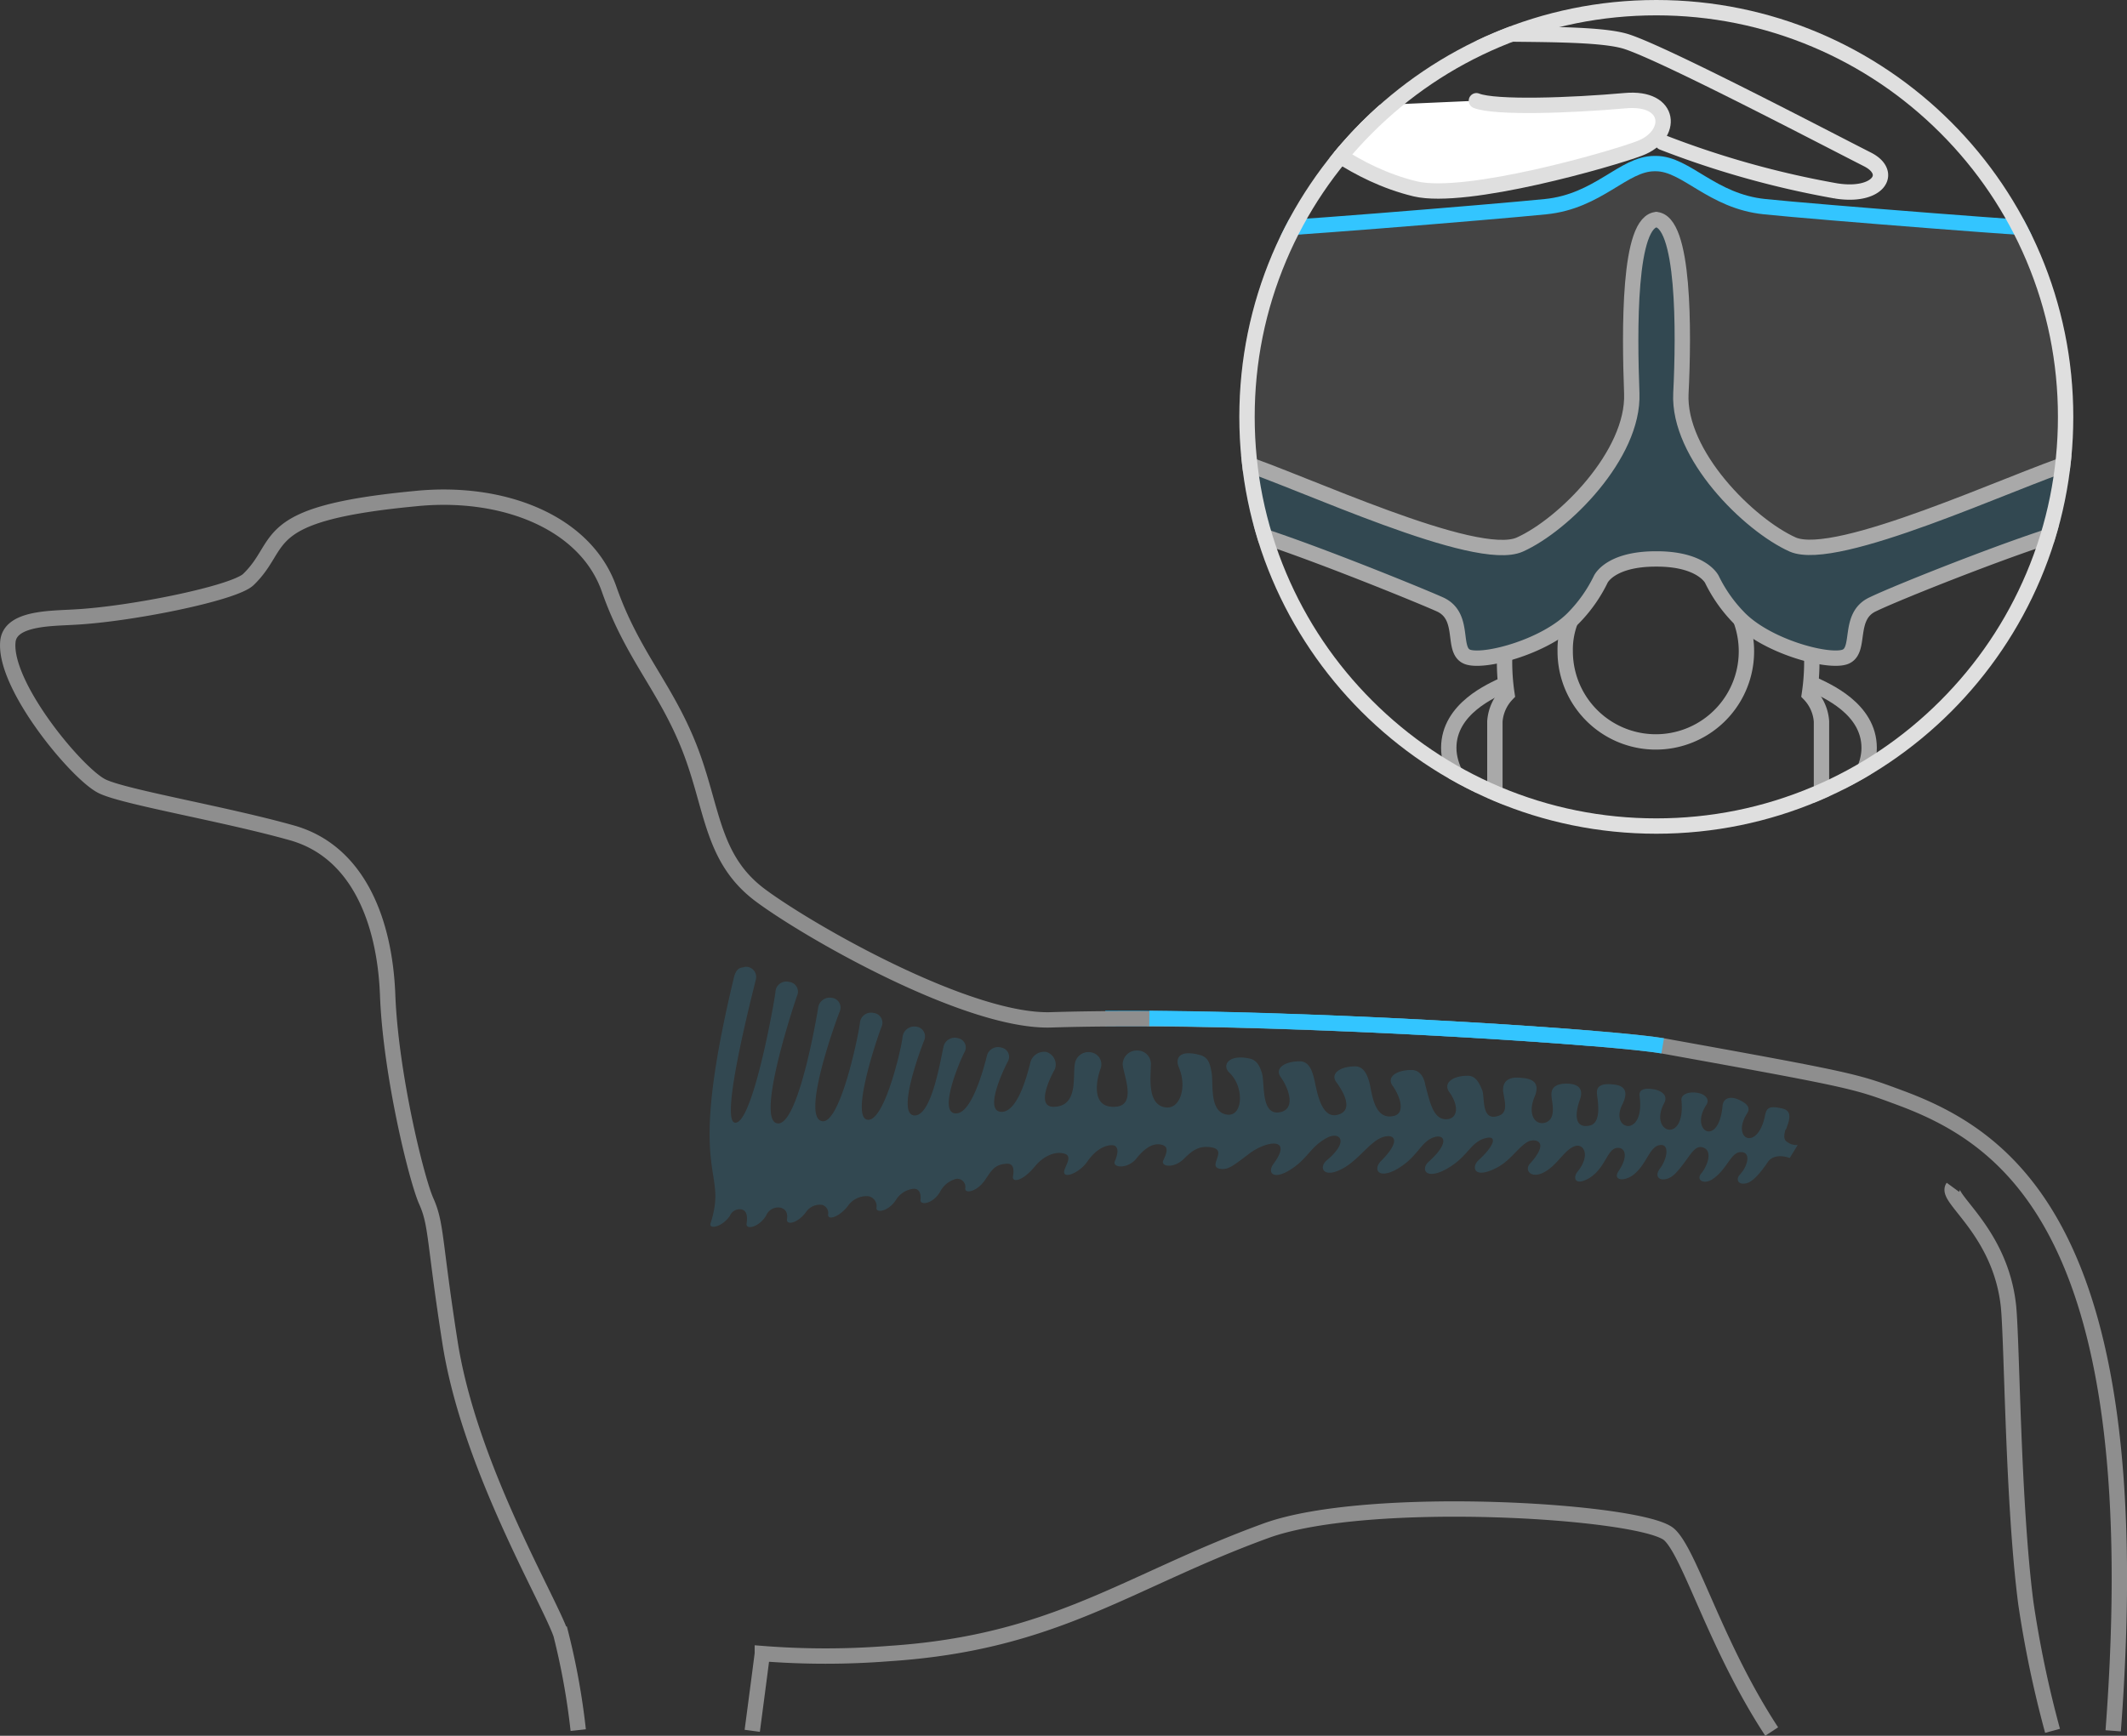 <svg xmlns="http://www.w3.org/2000/svg" width="276.976" height="226.091" viewBox="0 0 276.976 226.091">
  <rect x="0" y="0" width="276.976" height="226.091" fill="#333333" stroke="none"/>
  <defs>
    <clipPath id="clip-path">
      <circle id="Ellipse_987" data-name="Ellipse 987" cx="54.298" cy="54.298" r="54.298" fill="none" stroke="#707070"
              stroke-width="1"/>
    </clipPath>
  </defs>
  <g id="Gruppe_11902" data-name="Gruppe 11902" transform="translate(-41.997 -119)">
    <g id="Gruppe_4783" data-name="Gruppe 4783" transform="translate(43 183.759)">
      <path id="Pfad_4123" data-name="Pfad 4123"
            d="M239.382,86.822l-1.034,1.692s-1.88-.752-2.82.47c-.94,1.41-1.974,2.632-2.82,2.82-1.128.282-1.41-.564-.846-1.128,1.034-1.128,1.41-2.82.282-2.915-1.41-.188-1.786,1.974-3.667,3.385-1.222.94-2.35.282-1.692-.564.94-1.128,1.6-3.2.094-3.479-1.128-.188-1.692,1.6-3.385,3.385-1.316,1.41-3.1.846-2.068-.564.94-1.222,1.316-3.2.094-3.1-1.5.094-1.786,2.726-3.761,4.043-1.222.752-2.444.47-1.692-.658,1.222-1.786.94-3.1-.188-3.009-1.316.094-1.5,2.632-3.667,3.949-1.786,1.034-2.162,0-1.5-.846,1.6-1.974.94-3.479-.094-3.385-1.41.188-2.444,2.444-4.137,3.385-1.786,1.034-2.726-.188-1.974-1.034,2.726-3.009.658-3.291-.188-2.915-1.41.752-2.35,2.632-4.419,3.573-2.726,1.316-3.009-.282-2.068-1.128,2.35-2.162,2.444-3.479.47-2.726-1.786.752-2.068,2.632-5.171,4.137-2.256,1.034-2.82-.282-1.786-1.222,2.726-2.444,2.068-3.573.752-3.2-1.88.564-2.162,2.726-5.171,4.325-2.256,1.128-2.82-.188-1.786-1.222,2.82-2.82,1.6-3.667,0-3.009s-3.1,3.1-5.265,4.137c-2.256,1.128-2.915-.282-1.786-1.222,3.008-2.538,1.6-3.761,0-2.915-2.256,1.222-2.444,2.726-4.889,4.231-2.162,1.316-2.915.282-2.068-.846,2.632-3.573-1.034-3.009-3.291-1.222-1.88,1.41-2.632,2.068-3.667,1.88-1.786-.282,1.222-2.538-1.316-2.82-1.5-.188-2.35.47-3.385,1.5-1.316,1.316-3.008,1.034-2.726.282.376-.846.846-1.786-.094-2.068-1.5-.47-2.82,1.034-3.479,1.88-1.222,1.316-3.009,1.034-2.726.282.47-1.128.47-1.786,0-2.068-.47-.188-2.068-.094-3.573,2.068-1.034,1.5-3.2,2.35-3.009,1.222.188-.752,1.128-1.974,0-2.256-1.316-.376-2.82.47-3.761,1.6-1.692,2.068-3.008,2.162-2.914,1.41.094-.564.282-1.786-.846-1.692-1.6.094-1.974.94-2.82,2.162-1.034,1.5-2.632,1.786-2.538,1.034a1.057,1.057,0,0,0-1.222-1.222,3.321,3.321,0,0,0-2.068,1.692c-.94,1.6-2.632,1.786-2.538,1.034.094-.846-.188-1.6-1.128-1.41a3.1,3.1,0,0,0-2.068,1.41c-.94,1.5-2.632,1.786-2.538,1.034a1.312,1.312,0,0,0-1.034-1.5,2.941,2.941,0,0,0-2.726,1.316c-1.128,1.41-2.632,1.88-2.538,1.034a1.106,1.106,0,0,0-.752-1.222,2.176,2.176,0,0,0-2.068.846c-1.034,1.5-2.632,1.88-2.538,1.034.188-1.222-.564-1.41-.752-1.5a1.69,1.69,0,0,0-1.974,1.034c-.94,1.5-2.632,1.88-2.538,1.034.188-1.222-.094-1.786-.752-1.88a1.376,1.376,0,0,0-1.41.846c-1.034,1.5-2.726,1.786-2.538,1.034,2.444-7.615-3.385-5.171,3.009-31.872.188-.846.47-1.41,1.128-1.5.188,0,.282-.094.47-.094a1.326,1.326,0,0,1,1.316,1.6c-.282,1.222-4.795,18.521-2.726,18.709,2.256.282,5.077-15.419,5.265-17.017a1.415,1.415,0,0,1,1.786-1.316,1.275,1.275,0,0,1,1.034,1.786c-.47,1.316-5.453,16.359-2.538,16.641,2.632.282,4.983-13.256,5.265-14.949a1.53,1.53,0,0,1,1.786-1.41,1.275,1.275,0,0,1,1.034,1.786c-.564,1.41-5.077,13.914-2.256,14.29,2.35.282,4.7-11.188,4.889-12.786a1.448,1.448,0,0,1,1.786-1.316,1.275,1.275,0,0,1,1.034,1.786c-.564,1.41-4.137,11.94-1.786,12.128,2.162.188,4.325-9.12,4.513-10.718a1.53,1.53,0,0,1,1.786-1.41,1.275,1.275,0,0,1,1.034,1.786c-.564,1.41-3.667,9.778-1.222,9.778,2.256,0,3.385-7.521,3.761-9.026a1.489,1.489,0,0,1,1.88-1.034,1.22,1.22,0,0,1,.846,1.786c-.658,1.222-3.667,8.367-.94,7.991,1.974-.282,3.479-6.017,3.855-7.521a1.489,1.489,0,0,1,1.88-1.034,1.22,1.22,0,0,1,.846,1.786c-.658,1.222-3.2,6.675-.752,6.581,2.068-.094,3.291-4.889,3.667-6.393a1.847,1.847,0,0,1,2.068-1.41,1.717,1.717,0,0,1,1.128,2.256c-.658,1.128-2.444,4.889-.188,4.889,3.385,0,2.444-4.231,2.82-5.735a1.785,1.785,0,0,1,2.256-1.316,1.577,1.577,0,0,1,1.034,2.162c-.564,1.6-1.128,4.983,1.786,4.889,3.009,0,1.316-3.949,1.128-5.453a1.828,1.828,0,0,1,1.88-1.88,1.752,1.752,0,0,1,1.786,1.88c0,1.5-.564,5.359,2.068,5.547,1.786.094,2.632-2.726,1.6-5.171-.564-1.316.094-2.35,2.632-1.692,1.222.282,1.41,1.222,1.6,2.256.282,1.5-.376,5.359,2.162,5.547,1.974.094,2.068-3.667.188-5.453-1.034-.94-.188-2.444,2.538-1.88,1.034.188,1.41,1.034,1.692,1.974.376,1.41-.188,5.735,2.538,4.983,1.88-.564.846-3.2-.094-4.513-.846-1.128.47-2.068,2.444-2.068,1.034,0,1.5.846,1.786,1.88.376,1.034.752,6.111,3.479,4.983,1.6-.658.564-2.726-.47-4.137-.846-1.128.47-2.068,2.444-2.068,1.034,0,1.5.94,1.786,1.88.376,1.034.47,5.077,3.1,4.607,1.786-.282.94-2.632,0-3.949-.846-1.128.47-2.068,2.444-2.068,1.034,0,1.6.846,1.786,1.88.658,2.538,1.128,4.795,3.009,4.513,1.128-.188,1.5-1.6.094-3.573-.752-1.128.47-2.068,2.444-2.068,1.034,0,1.5.94,1.88,1.88.376,1.034-.188,4.231,2.256,3.291,1.128-.47.658-1.88.47-3.1-.094-1.034.376-2.068,2.444-1.786,1.41.094,2.35.658,1.692,2.35-1.034,2.35,0,3.855,1.316,3.479,1.6-.47.846-2.82.846-3.479-.094-.94.376-1.692,2.256-1.6,1.222.094,1.974.658,1.41,2.162-.47,1.316-.94,3.761,1.316,3.291,1.692-.376.94-3.667.94-4.137-.094-.846.376-1.41,2.068-1.222,1.128.094,2.256.564,1.222,2.632-1.692,3.385,3.008,4.419,2.256-1.128-.094-.752.47-1.128,1.974-.846.846.188,1.786.752,1.222,1.786-2.068,3.855,2.82,5.453,2.256-.376-.094-.752.94-1.222,2.256-.94.846.188,1.5.846.94,1.6-2.162,3.385,1.692,5.547,2.162,0,.094-.752.752-1.316,2.068-.752.846.376,1.692.94,1.128,1.786-2.162,3.385,1.41,5.077,2.35.188.188-.752.376-1.222,2.068-.846,1.034.188,1.41.752.752,2.444a.713.713,0,0,1-.188.376c-.188.658-.282,1.316.282,1.6A1.891,1.891,0,0,0,239.382,86.822Z"
            transform="translate(-6.292 -2.441)" fill="#33c5ff" opacity="0.15"/>
      <path id="Pfad_4124" data-name="Pfad 4124" d="M152.5,72.8c21.06-.094,48.982,1.41,63.555,2.632"
            transform="translate(-9.572 -4.904)" fill="none" stroke="#009fe3" stroke-miterlimit="10" stroke-width="2"/>
      <path id="Pfad_4125" data-name="Pfad 4125"
            d="M103.6,169.661c.846-6.393,1.316-10.06,1.316-10.06a105.15,105.15,0,0,0,16.453,0c21.718-1.41,31.025-9.4,49.077-15.983,13.35-4.889,49.076-2.632,52.555.47,2.726,2.444,6.017,14.479,13.35,25.666"
            transform="translate(-6.646 -8.972)" fill="none" stroke="#8e8e8e" stroke-miterlimit="10" stroke-width="2"/>
      <path id="Pfad_4126" data-name="Pfad 4126"
            d="M274.65,161.273c4.889-64.683-13.538-77.187-27.735-82.452-5.829-2.162-5.923-2.256-30.931-6.769-7.051-1.222-52.649-4.231-79.726-3.385-10.718.282-31.213-11.376-37.7-16.171S92.352,41.12,89.25,33.223s-7.427-12.034-10.436-20.59C75.806,3.89,64.994-.435,53.43.787,32.746,2.761,36.695,6.616,31.806,11.317,29.926,13.1,16.481,15.83,9.148,16.206c-3.1.188-8.367.094-8.65,3.2-.564,5.829,9.308,17.581,12.41,18.9,3.1,1.41,15.983,3.573,24.632,6.017,8.555,2.444,12.034,11.47,12.41,21.06.376,10.154,3.667,23.692,4.983,26.795,1.41,3.1,1.034,4.983,3.1,18.239,2.444,16.171,12.786,33.47,14.479,38.265a92.042,92.042,0,0,1,2.256,12.5"
            transform="translate(-0.475 -0.584)" fill="none" stroke="#8e8e8e" stroke-miterlimit="10" stroke-width="2"/>
      <path id="Pfad_4127" data-name="Pfad 4127" d="M225.446,76.373C219.429,75.338,185.3,72.988,158.6,72.8"
            transform="translate(-9.937 -4.905)" fill="none" stroke="#33c5ff" stroke-miterlimit="10" stroke-width="2"/>
      <path id="Pfad_4128" data-name="Pfad 4128"
            d="M282.868,166.994a142.064,142.064,0,0,1-3.479-16.641c-1.692-13.068-1.786-33.846-2.256-38.641-1.034-9.778-8.273-14.1-7.239-15.513"
            transform="translate(-16.59 -6.305)" fill="none" stroke="#8e8e8e" stroke-miterlimit="10" stroke-width="2"/>
    </g>
    <g id="Gruppe_4780" data-name="Gruppe 4780" transform="translate(203.382 119)">
      <g id="Gruppe_maskieren_73" data-name="Gruppe maskieren 73" transform="translate(0 0)"
         clip-path="url(#clip-path)">
        <path id="Pfad_4075" data-name="Pfad 4075"
              d="M.7,41.348c6.077,1.594,22.716,8.17,26.2,9.863s1.395,6.277,3.786,6.974c2.291.7,10.362-1.494,13.948-5.28a19.26,19.26,0,0,0,3.487-4.982s1.3-2.69,7.273-2.69h.1c6.077,0,7.273,2.69,7.273,2.69a19.26,19.26,0,0,0,3.487,4.982c3.587,3.786,11.557,5.978,13.948,5.28,2.291-.7.2-5.38,3.786-6.974s20.125-8.17,26.2-9.863l.2-8.967c-8.07,2.59-31.184,13.45-36.963,10.959-5.779-2.59-15.144-11.856-14.745-19.926S59.182.5,55.3.5h.3c-3.886,0-3.686,14.845-3.387,22.915S43.241,40.751,37.463,43.341,8.57,34.972.5,32.382Z"
              transform="translate(-1.496 27.396)" fill="#33c5ff" opacity="0.15"/>
        <g id="Gruppe_4749" data-name="Gruppe 4749" transform="translate(0 21.309)">
          <path id="Pfad_4065" data-name="Pfad 4065"
                d="M108.7,39.293c-7.975,2.56-30.817,13.292-36.527,10.83C66.459,47.563,57.2,38.407,57.6,30.432S58.09,7.787,54.251,7.787h.3c-3.84,0-3.643,14.67-3.347,22.645S42.338,47.563,36.627,50.123,8.075,41.853.1,39.293V9.264c1.772.1,33.081-2.363,39.678-3.052C46.67,5.523,50.017.6,53.955.6h.2c4.037,0,7.286,4.923,14.178,5.612,6.7.689,37.905,3.151,39.678,3.052Z"
                transform="translate(-0.1 -0.502)" fill="#a9a9a9" opacity="0.15"/>
          <path id="Pfad_4066" data-name="Pfad 4066"
                d="M108.7,39.406C100.722,41.966,77.88,52.7,72.17,50.236,66.459,47.676,57.2,38.52,57.6,30.545S58.09,7.9,54.251,7.9h.3c-3.84,0-3.643,14.67-3.347,22.645S42.338,47.676,36.627,50.236,8.075,41.966.1,39.406"
                transform="translate(-0.1 -0.614)" fill="none" stroke="#a9a9a9" stroke-miterlimit="10"
                stroke-width="2"/>
          <path id="Pfad_4067" data-name="Pfad 4067"
                d="M108.5,48.9c-6.006,1.575-22.448,8.073-25.894,9.747-3.446,1.575-1.378,6.2-3.741,6.892s-10.239-1.477-13.784-5.218A19.032,19.032,0,0,1,61.638,55.4s-1.28-2.658-7.187-2.658h-.1c-6.006,0-7.187,2.658-7.187,2.658a19.032,19.032,0,0,1-3.446,4.923c-3.544,3.741-11.421,5.907-13.784,5.218s-.2-5.317-3.741-6.892S6.306,50.475.3,48.9"
                transform="translate(-0.103 -1.247)" fill="none" stroke="#a9a9a9" stroke-miterlimit="10"
                stroke-width="2"/>
          <path id="Pfad_4068" data-name="Pfad 4068"
                d="M108.2,9.164c-1.772.1-33.081-2.363-39.678-3.052C61.635,5.423,58.287.5,54.349.5h-.2c-4.037,0-7.286,4.923-14.178,5.612C33.181,6.8,1.872,9.361.1,9.164"
                transform="translate(-0.1 -0.5)" fill="none" stroke="#33c5ff" stroke-miterlimit="10" stroke-width="2"/>
          <path id="Pfad_4069" data-name="Pfad 4069"
                d="M66.042,60.8A11.8,11.8,0,1,1,43.2,64.935,10.362,10.362,0,0,1,43.889,61"
                transform="translate(-0.766 -1.431)" fill="none" stroke="#a9a9a9" stroke-miterlimit="10"
                stroke-width="2"/>
          <path id="Pfad_4070" data-name="Pfad 4070"
                d="M35.086,69.4c-1.674.788-7.286,3.151-7.286,8.27,0,5.021,6.1,9.058,6.1,12.11"
                transform="translate(-0.528 -1.564)" fill="none" stroke="#a9a9a9" stroke-miterlimit="10"
                stroke-width="2"/>
          <path id="Pfad_4071" data-name="Pfad 4071"
                d="M75.153,65.4a28.278,28.278,0,0,1-.3,5.218,5.7,5.7,0,0,1,1.575,3.544V96.217a21.3,21.3,0,0,1-21.266,21.266h0A21.3,21.3,0,0,1,33.9,96.217V74.163a5.7,5.7,0,0,1,1.575-3.544,28.278,28.278,0,0,1-.3-5.218"
                transform="translate(-0.622 -1.502)" fill="none" stroke="#a9a9a9" stroke-miterlimit="10"
                stroke-width="2"/>
          <path id="Pfad_4072" data-name="Pfad 4072"
                d="M76,69.4c1.674.788,7.286,3.151,7.286,8.27,0,5.021-6.1,9.058-6.1,12.11"
                transform="translate(-1.272 -1.564)" fill="none" stroke="#a9a9a9" stroke-miterlimit="10"
                stroke-width="2"/>
        </g>
        <g id="Gruppe_4751" data-name="Gruppe 4751" transform="translate(-0.582 -5.99)">
          <path id="Pfad_2056" data-name="Pfad 2056"
                d="M28,105.2s15.732,8.74,19.3,9.816c3.63,1.143,20.1,0,24.943,1.614,5.11,1.681,25.749,12.5,31.33,15.329,3.429,1.748,1.412,4.975-4.1,4.1a119.738,119.738,0,0,1-22.59-6.32"
                transform="translate(-21.186 -105.2)" fill="none" stroke="#dfdfdf" stroke-linecap="round"
                stroke-miterlimit="10" stroke-width="2"/>
          <path id="Pfad_2057" data-name="Pfad 2057"
                d="M0,0S8.2,2.555,8.942,3.093,14.858,9.211,22.724,11.7c6.521,2.017,25.749-2.084,29.514-3.227,4.5-1.345,4.706-6.454-1.479-6.32-6.925.134-16.942-.2-19.3-1.345"
                transform="matrix(0.998, -0.07, 0.07, 0.998, 0, 20.507)" fill="#fff" stroke="#dfdfdf"
                stroke-linecap="round" stroke-miterlimit="10" stroke-width="2"/>
        </g>
      </g>
      <g id="Pfad_4074" data-name="Pfad 4074" transform="translate(0 0)" fill="none">
        <path d="M54.3,0A54.3,54.3,0,1,1,0,54.3,54.3,54.3,0,0,1,54.3,0Z" stroke="none"/>
        <path d="M 54.298 2 C 47.237 2 40.388 3.382 33.942 6.109 C 27.715 8.743 22.121 12.514 17.318 17.318 C 12.514 22.121 8.743 27.715 6.109 33.942 C 3.382 40.388 2 47.237 2 54.298 C 2 61.359 3.382 68.208 6.109 74.655 C 8.743 80.882 12.514 86.475 17.318 91.279 C 22.121 96.083 27.715 99.854 33.942 102.488 C 40.388 105.214 47.237 106.597 54.298 106.597 C 61.359 106.597 68.208 105.214 74.655 102.488 C 80.882 99.854 86.475 96.083 91.279 91.279 C 96.083 86.475 99.854 80.882 102.488 74.655 C 105.214 68.208 106.597 61.359 106.597 54.298 C 106.597 47.237 105.214 40.388 102.488 33.942 C 99.854 27.715 96.083 22.121 91.279 17.318 C 86.475 12.514 80.882 8.743 74.655 6.109 C 68.208 3.382 61.359 2 54.298 2 M 54.298 -7.62939453125e-06 C 84.286 -7.62939453125e-06 108.597 24.31 108.597 54.298 C 108.597 84.286 84.286 108.597 54.298 108.597 C 24.31 108.597 -7.62939453125e-06 84.286 -7.62939453125e-06 54.298 C -7.62939453125e-06 24.31 24.31 -7.62939453125e-06 54.298 -7.62939453125e-06 Z"
              stroke="none" fill="#dfdfdf"/>
      </g>
    </g>
  </g>
</svg>
